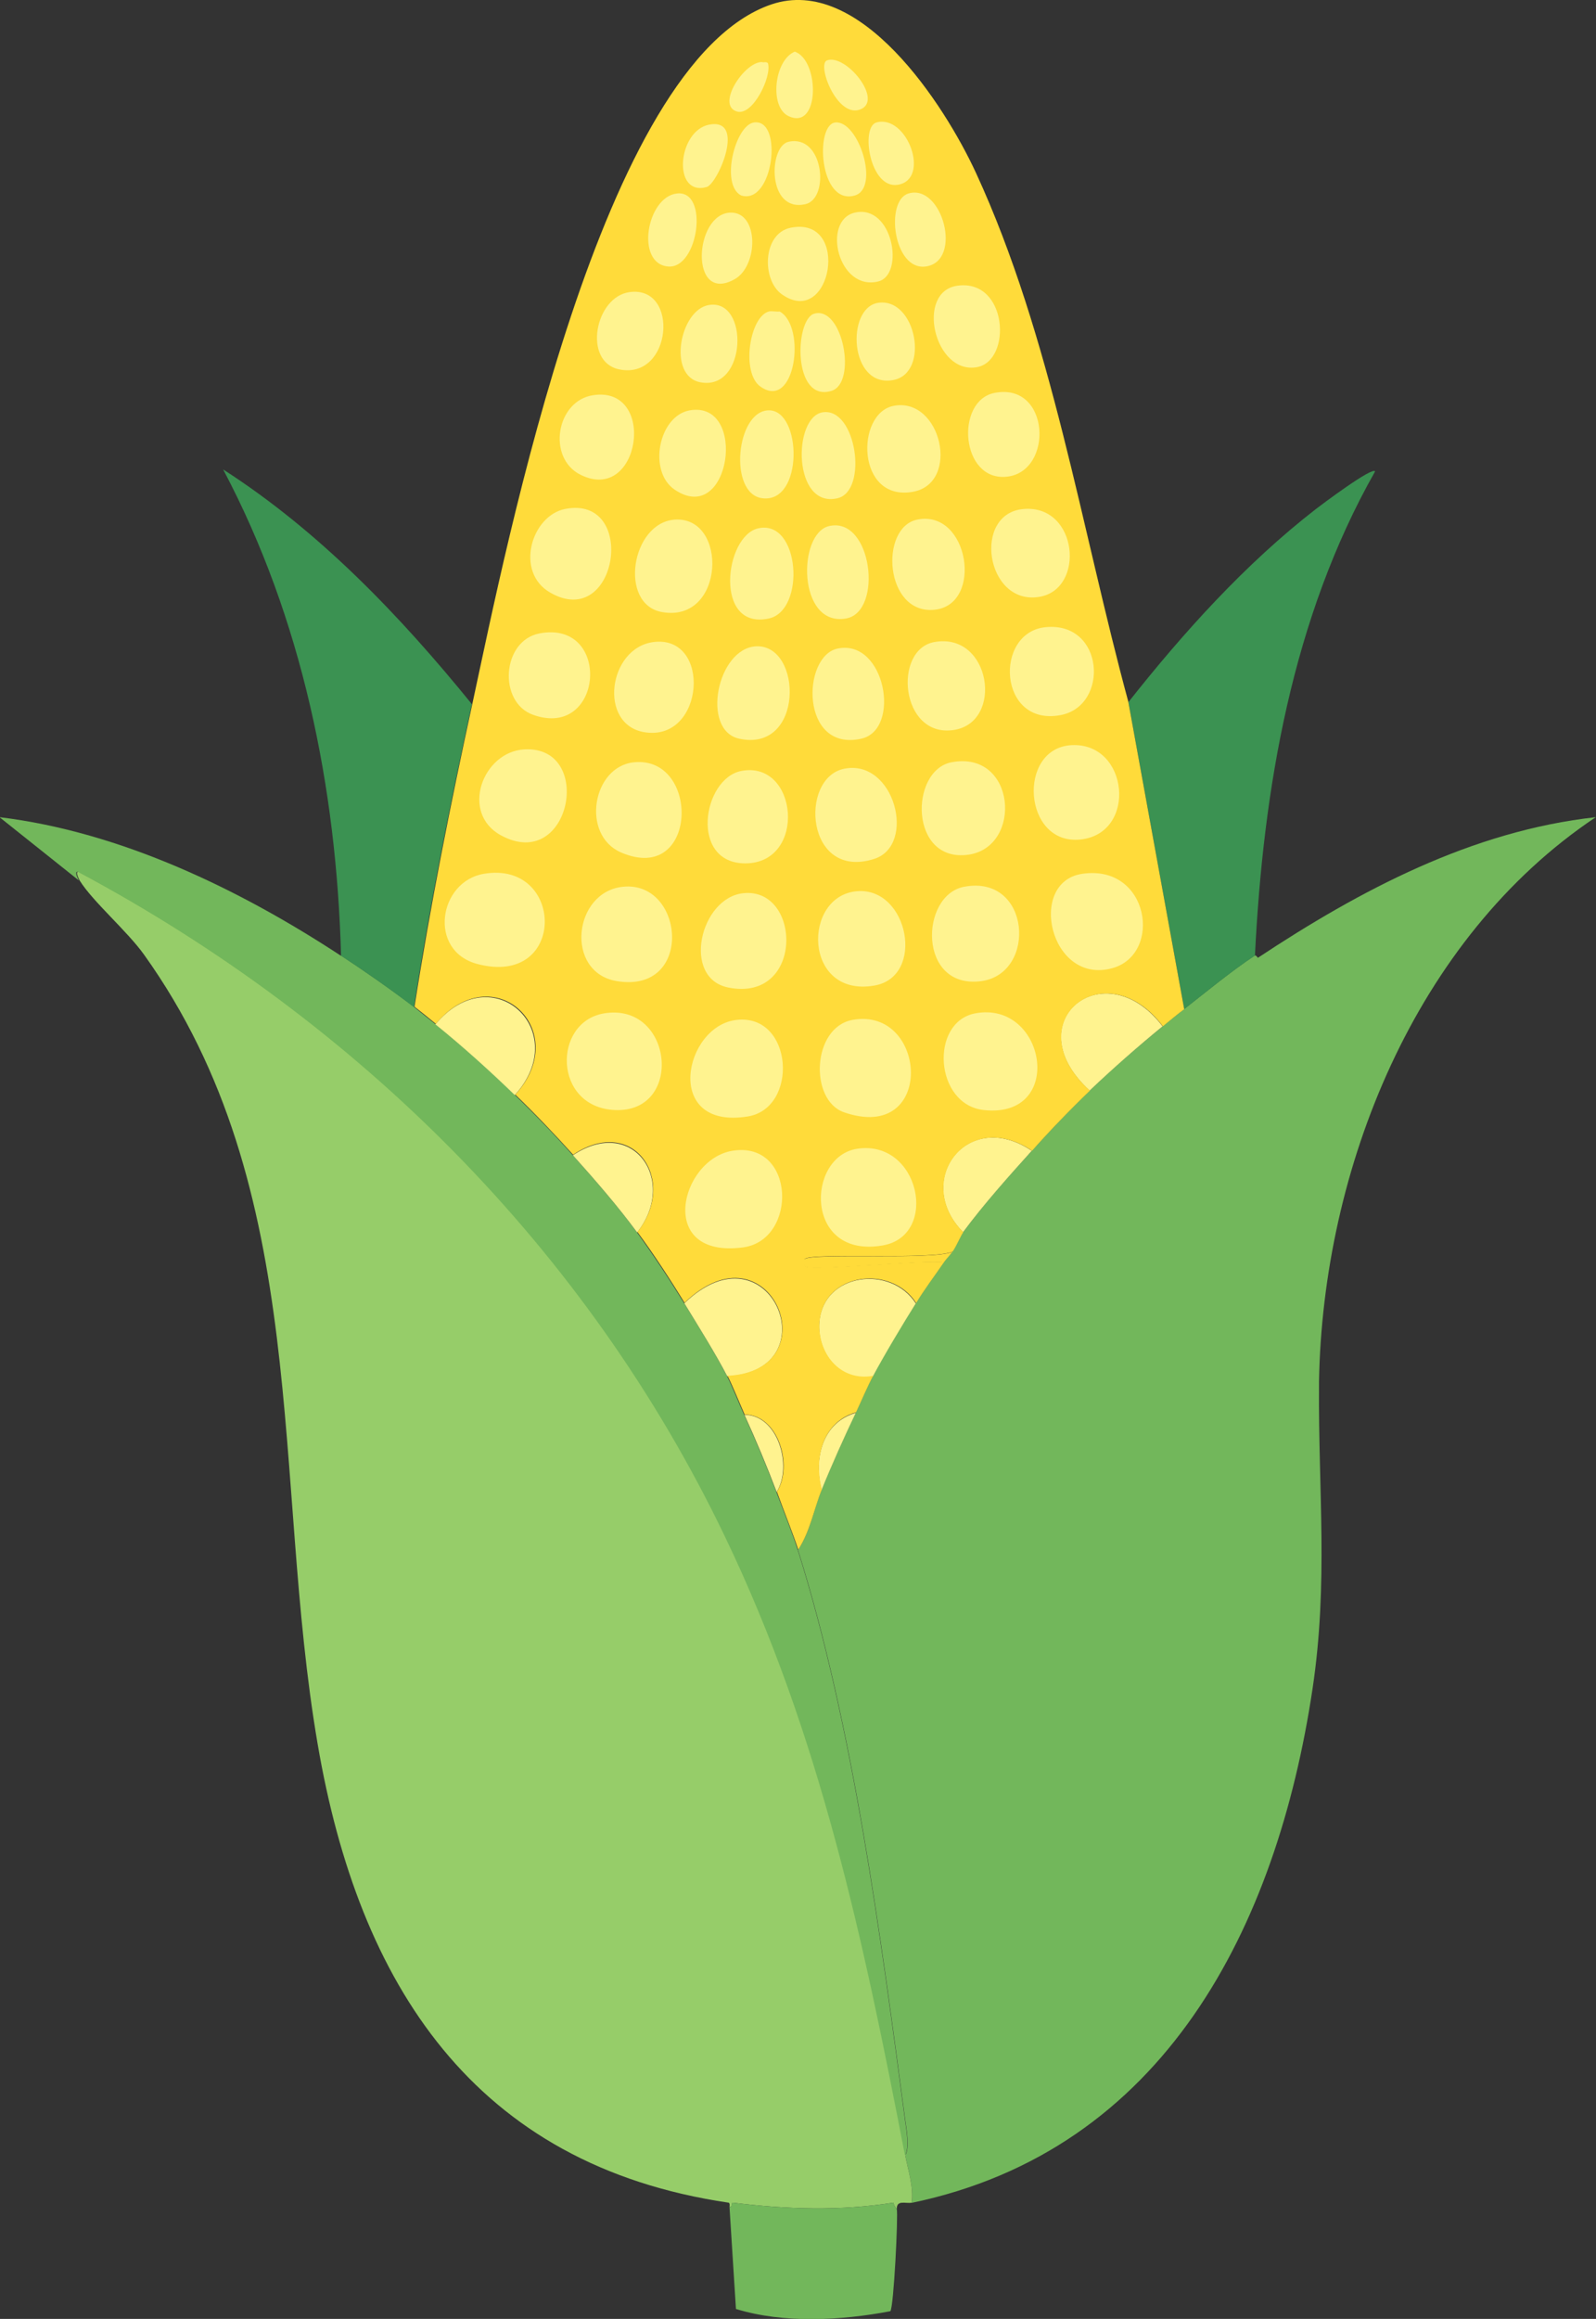 <?xml version="1.0" encoding="UTF-8"?>
<svg id="_레이어_2" data-name="레이어 2" xmlns="http://www.w3.org/2000/svg" viewBox="0 0 64.3 93.36">
  <rect x="0" y="0" width="64.3" height="93.36" fill="#333333" stroke="none"/>
  <defs>
    <style>
      .cls-1 {
        fill: #72b75b;
      }

      .cls-2 {
        fill: #ffdb3a;
      }

      .cls-3 {
        fill: #3b9252;
      }

      .cls-4 {
        fill: #fff38f;
      }

      .cls-5 {
        fill: #96cd69;
      }
    </style>
  </defs>
  <g id="_레이어_1-2" data-name="레이어 1">
    <g id="_생성형_개체" data-name="생성형 개체">
      <path class="cls-1" d="M36.73,88.68c.08-.65-.14-1.28-.26-1.9.19-.3.05-1.08,0-1.43-.99-7.42-2.08-15.83-4.32-22.95.49-.73.63-1.63.95-2.42.4-.99.92-2.15,1.38-3.11.22-.47.45-1.02.69-1.47.47-.9,1.18-2.06,1.73-2.94.32-.51.77-1.13,1.12-1.64.1-.15.24-.28.35-.43.16-.23.32-.63.43-.78.83-1.12,1.83-2.25,2.77-3.28.74-.82,1.54-1.66,2.33-2.42.91-.88,1.96-1.79,2.94-2.59.28-.23.58-.47.86-.69.91-.71,1.9-1.53,2.85-2.16.05-.03.12.09.13.09,4.11-2.72,8.62-5.11,13.61-5.66-7.29,4.87-11,14.17-11.15,22.73,0,.08,0,.1,0,.17-.03,4.22.38,7.92-.26,12.19-1.44,9.6-5.96,18.58-16.16,20.7Z"/>
      <path class="cls-5" d="M36.47,86.78c.12.62.34,1.25.26,1.9-.24.05-.61-.13-.6.26,0-.01-.13-.14-.13-.26-2.16.34-4.32.27-6.48,0-.06,0,0,.19-.13.17,0,0,.03-.16-.04-.17-10.26-1.51-14.9-8.81-16.55-18.45-1.85-10.77-.21-22.32-7-31.8-.68-.95-2.07-2.14-2.59-2.98,0-.01-.21-.37-.04-.35,11.27,6.02,20.51,15.19,26.06,26.75,3.86,8.03,5.58,16.24,7.26,24.93Z"/>
      <path class="cls-1" d="M13.74,38.47c.97.64,2.02,1.37,2.94,2.07.28.22.58.47.86.69,1.08.87,2.2,1.88,3.2,2.85.79.76,1.6,1.6,2.33,2.42.88.98,1.81,2.05,2.59,3.11.65.89,1.32,1.91,1.9,2.85.54.87,1.27,2.05,1.73,2.94.21.41.48,1.09.69,1.56.46,1,.91,2.08,1.3,3.11.27.72.68,1.74.86,2.33,2.24,7.12,3.33,15.53,4.32,22.95.05.35.19,1.13,0,1.43-1.68-8.69-3.4-16.9-7.26-24.93-5.55-11.56-14.79-20.73-26.06-26.75-.17-.03.03.33.04.35l-3.2-2.55c4.88.59,9.67,2.9,13.74,5.57Z"/>
      <path class="cls-3" d="M19.01,28.36c-.88,4.04-1.7,8.1-2.33,12.19-.92-.7-1.97-1.44-2.94-2.07-.18-6.77-1.57-13.58-4.75-19.58,3.89,2.5,7.13,5.89,10.03,9.46Z"/>
      <path class="cls-3" d="M50.56,38.47c-.95.63-1.95,1.45-2.85,2.16l-2.25-12.36c2.22-2.81,4.72-5.58,7.56-7.78.18-.14,2.28-1.72,2.38-1.51-3.34,5.89-4.51,12.78-4.84,19.49Z"/>
      <path class="cls-1" d="M36.13,88.94c.06.23-.12,3.95-.26,4.11-2,.38-4.3.5-6.22-.09l-.26-4.11c.12.02.07-.18.13-.17,2.16.27,4.32.34,6.48,0,0,.12.13.25.13.26Z"/>
      <path class="cls-4" d="M36.9,52.47c-.55.88-1.25,2.04-1.73,2.94-1.35.25-2.27-.95-2.16-2.2.17-1.97,2.89-2.3,3.89-.73Z"/>
      <path class="cls-4" d="M46.84,41.32c-.98.8-2.03,1.72-2.94,2.59-3.04-2.77.6-5.67,2.94-2.59Z"/>
      <path class="cls-4" d="M41.57,46.33c-.94,1.04-1.94,2.16-2.77,3.28-2.04-2.05.15-5.04,2.77-3.28Z"/>
      <path class="cls-4" d="M34.48,56.88c-.46.96-.98,2.12-1.38,3.11-.33-1.27.03-2.72,1.38-3.11Z"/>
      <path class="cls-4" d="M29.3,55.41c-.46-.89-1.19-2.06-1.73-2.94,3.46-3.33,5.93,2.74,1.73,2.94Z"/>
      <path class="cls-4" d="M20.74,44.09c-1-.97-2.12-1.98-3.2-2.85,2.31-2.76,5.55.27,3.2,2.85Z"/>
      <path class="cls-4" d="M25.67,49.62c-.78-1.06-1.71-2.13-2.59-3.11,2.43-1.62,4.24,1.03,2.59,3.11Z"/>
      <path class="cls-4" d="M31.29,60.07c-.39-1.03-.84-2.11-1.3-3.11,1.36,0,1.95,2.07,1.3,3.11Z"/>
      <g>
        <path class="cls-2" d="M45.46,28.27l2.25,12.36c-.29.22-.58.46-.86.69-2.33-3.08-5.98-.17-2.94,2.59-.79.76-1.6,1.6-2.33,2.42-2.61-1.75-4.81,1.23-2.77,3.28-.11.15-.27.55-.43.78-.74.35-5.75.03-5.96.3-.02.03-.01.27.04.3.28.18,4.85-.29,5.57-.17-.35.51-.81,1.13-1.12,1.64-1-1.56-3.71-1.23-3.89.73-.11,1.26.81,2.45,2.16,2.2-.24.45-.47,1-.69,1.47-1.35.39-1.71,1.84-1.38,3.11-.32.79-.47,1.69-.95,2.42-.19-.59-.6-1.61-.86-2.33.66-1.05.06-3.1-1.3-3.11-.21-.47-.48-1.15-.69-1.56,4.2-.2,1.73-6.27-1.73-2.94-.58-.94-1.25-1.97-1.9-2.85,1.65-2.08-.16-4.74-2.59-3.11-.74-.82-1.54-1.66-2.33-2.42,2.35-2.58-.88-5.61-3.2-2.85-.28-.23-.58-.47-.86-.69.64-4.09,1.45-8.15,2.33-12.19C20.43,21.86,24.23,2.52,31.07.18c3.58-1.22,6.98,4.03,8.25,6.78,3.05,6.61,4.24,14.31,6.14,21.3Z"/>
        <path class="cls-2" d="M38.37,50.4c-.11.15-.24.28-.35.43-.72-.12-5.29.36-5.57.17-.06-.04-.07-.27-.04-.3.21-.27,5.23.04,5.96-.3Z"/>
        <path class="cls-4" d="M29.51,46.33c2.54-.41,2.64,3.59.43,3.89-3.52.47-2.54-3.55-.43-3.89Z"/>
        <path class="cls-4" d="M19.49,35.18c3.27-.56,3.37,4.59-.26,3.63-2-.53-1.56-3.32.26-3.63Z"/>
        <path class="cls-4" d="M34.53,46.25c2.52-.39,3.32,3.49,1.04,3.89-3.17.56-3.1-3.57-1.04-3.89Z"/>
        <path class="cls-4" d="M24.33,40.8c2.8-.47,3.24,4.03.43,3.89-2.48-.12-2.5-3.54-.43-3.89Z"/>
        <path class="cls-4" d="M39.28,40.8c2.86-.55,3.67,4.26.35,3.89-1.98-.22-2.18-3.53-.35-3.89Z"/>
        <path class="cls-4" d="M29.69,41.06c2.27-.24,2.5,3.56.43,3.89-3.43.55-2.57-3.67-.43-3.89Z"/>
        <path class="cls-4" d="M34.35,41.06c3.03-.54,3.35,5-.35,3.72-1.4-.49-1.29-3.42.35-3.72Z"/>
        <path class="cls-4" d="M43.6,35.18c2.71-.4,3.25,3.24,1.21,3.8-2.51.69-3.44-3.47-1.21-3.8Z"/>
        <path class="cls-4" d="M25.11,35.7c2.48-.24,2.85,4.32-.26,3.8-2.11-.35-1.76-3.61.26-3.8Z"/>
        <path class="cls-4" d="M38.85,35.7c2.68-.5,2.94,3.49.69,3.8-2.57.35-2.49-3.47-.69-3.8Z"/>
        <path class="cls-4" d="M34.53,35.88c2.07-.17,2.77,3.45.69,3.8-2.86.49-2.91-3.62-.69-3.8Z"/>
        <path class="cls-4" d="M29.95,35.96c2.35-.24,2.45,4.4-.6,3.8-1.9-.37-1.15-3.62.6-3.8Z"/>
        <path class="cls-4" d="M25.54,30.69c2.69-.27,2.59,4.97-.52,3.63-1.62-.7-1.16-3.46.52-3.63Z"/>
        <path class="cls-4" d="M43.17,30c2.32-.12,2.66,3.57.35,3.8s-2.55-3.68-.35-3.8Z"/>
        <path class="cls-4" d="M21.13,30.17c2.84-.15,1.86,4.99-.95,3.46-1.65-.9-.74-3.37.95-3.46Z"/>
        <path class="cls-4" d="M38.33,30.69c2.6-.5,2.89,3.4.69,3.72-2.39.34-2.38-3.39-.69-3.72Z"/>
        <path class="cls-4" d="M34.01,30.95c2.03-.41,2.93,3.08,1.21,3.63-2.76.88-3.04-3.26-1.21-3.63Z"/>
        <path class="cls-4" d="M42.13,25.25c2.37-.23,2.57,3.17.6,3.54-2.52.48-2.7-3.34-.6-3.54Z"/>
        <path class="cls-4" d="M29.86,31.04c2.3-.45,2.66,3.71.17,3.72-2.26,0-1.73-3.41-.17-3.72Z"/>
        <path class="cls-4" d="M22.77,20.49c2.94-.57,2.12,4.93-.6,3.37-1.44-.82-.77-3.1.6-3.37Z"/>
        <path class="cls-4" d="M26.32,25.85c2.36-.31,2.08,4.02-.35,3.63-1.88-.3-1.47-3.39.35-3.63Z"/>
        <path class="cls-4" d="M27.18,20.92c2.17-.15,2.03,4.19-.52,3.72-1.74-.32-1.23-3.59.52-3.72Z"/>
        <path class="cls-4" d="M21.74,25.5c2.92-.55,2.58,4.29-.26,3.28-1.42-.5-1.27-2.99.26-3.28Z"/>
        <path class="cls-4" d="M41.27,20.49c2.17-.15,2.46,3.24.6,3.54-2.16.36-2.72-3.4-.6-3.54Z"/>
        <path class="cls-4" d="M37.64,25.85c2.28-.42,2.82,3.24.78,3.54-2.15.32-2.45-3.24-.78-3.54Z"/>
        <path class="cls-4" d="M30.47,26.02c1.87-.07,1.93,4.29-.69,3.72-1.55-.34-.89-3.65.69-3.72Z"/>
        <path class="cls-4" d="M33.75,26.11c1.92-.39,2.57,3.27.95,3.63-2.46.55-2.41-3.33-.95-3.63Z"/>
        <path class="cls-4" d="M36.95,20.92c2.09-.43,2.69,3.44.69,3.63s-2.22-3.31-.69-3.63Z"/>
        <path class="cls-4" d="M36,16.34c1.92-.37,2.71,3.11.78,3.46-2.28.41-2.32-3.16-.78-3.46Z"/>
        <path class="cls-4" d="M23.9,15.91c2.59-.39,1.9,4.42-.52,3.2-1.35-.68-.97-2.98.52-3.2Z"/>
        <path class="cls-4" d="M40.06,15.82c2.25-.45,2.4,3.15.52,3.37s-2.11-3.05-.52-3.37Z"/>
        <path class="cls-4" d="M30.55,21.27c1.68-.37,1.92,3.3.43,3.63-2.23.49-1.8-3.33-.43-3.63Z"/>
        <path class="cls-4" d="M33.4,21.18c1.74-.4,2.19,3.45.69,3.72-1.96.35-1.97-3.42-.69-3.72Z"/>
        <path class="cls-4" d="M27.79,16.52c2.35-.4,1.64,4.7-.6,3.2-1.1-.73-.66-2.98.6-3.2Z"/>
        <path class="cls-4" d="M38.59,11.5c2.01-.26,2.19,3.01.78,3.28-1.73.33-2.51-3.06-.78-3.28Z"/>
        <path class="cls-4" d="M25.37,11.76c2.02-.27,1.71,3.56-.43,3.11-1.47-.31-.97-2.93.43-3.11Z"/>
        <path class="cls-4" d="M30.98,16.52c1.33,0,1.4,3.74-.26,3.54-1.39-.16-1.07-3.54.26-3.54Z"/>
        <path class="cls-4" d="M33.14,16.6c1.36-.22,1.85,3.17.6,3.46-1.8.42-1.81-3.26-.6-3.46Z"/>
        <path class="cls-4" d="M35.39,12.19c1.52-.21,2.09,2.83.6,3.11-1.78.34-1.92-2.93-.6-3.11Z"/>
        <path class="cls-4" d="M31.85,9.17c2.45-.5,1.65,4.09-.35,2.68-.82-.58-.78-2.45.35-2.68Z"/>
        <path class="cls-4" d="M28.56,12.28c1.63-.27,1.54,3.48-.35,3.11-1.33-.26-.82-2.92.35-3.11Z"/>
        <path class="cls-4" d="M34.44,8.56c1.53-.35,2.02,2.49.95,2.77-1.63.41-2.29-2.46-.95-2.77Z"/>
        <path class="cls-4" d="M36.6,7.79c1.37-.41,2.21,2.74.69,2.94-1.3.17-1.64-2.66-.69-2.94Z"/>
        <path class="cls-4" d="M30.98,12.54c.11-.03.3.02.43,0,1.09.6.63,4.03-.78,3.02-.78-.56-.43-2.82.35-3.02Z"/>
        <path class="cls-4" d="M29.43,8.56c1.15-.03,1.13,2.14.17,2.68-1.83,1.03-1.65-2.64-.17-2.68Z"/>
        <path class="cls-4" d="M32.8,12.63c1.15-.34,1.75,2.8.69,3.11-1.57.46-1.47-2.88-.69-3.11Z"/>
        <path class="cls-4" d="M27.27,7.79c1.31-.15.87,3.04-.35,2.94-1.33-.11-.87-2.8.35-2.94Z"/>
        <path class="cls-4" d="M33.66,4.93c.93-.08,1.8,2.64.78,2.94-1.44.42-1.62-2.87-.78-2.94Z"/>
        <path class="cls-4" d="M31.76,5.71c1.42-.33,1.68,2.28.69,2.51-1.55.35-1.49-2.32-.69-2.51Z"/>
        <path class="cls-4" d="M30.38,4.93c1.19-.16.78,3.34-.52,2.94-.85-.43-.24-2.84.52-2.94Z"/>
        <path class="cls-4" d="M35.31,4.93c1.24-.34,2.2,2.29.86,2.51-1.13.18-1.51-2.33-.86-2.51Z"/>
        <path class="cls-4" d="M28.56,5.02c1.52-.3.36,2.38-.09,2.51-1.39.39-1.18-2.25.09-2.51Z"/>
        <path class="cls-4" d="M32.02,2.08c1.01.34,1.02,3.21-.26,2.59-.77-.37-.57-2.25.26-2.59Z"/>
        <path class="cls-4" d="M33.32,2.43c.77-.28,2.33,1.66,1.3,1.99-.92.29-1.72-1.84-1.3-1.99Z"/>
        <path class="cls-4" d="M30.72,2.51c.08,0,.17-.03.22.04.16.53-.61,2.13-1.25,1.94-.87-.26.34-2.06,1.04-1.99Z"/>
      </g>
    </g>
  </g>
</svg>